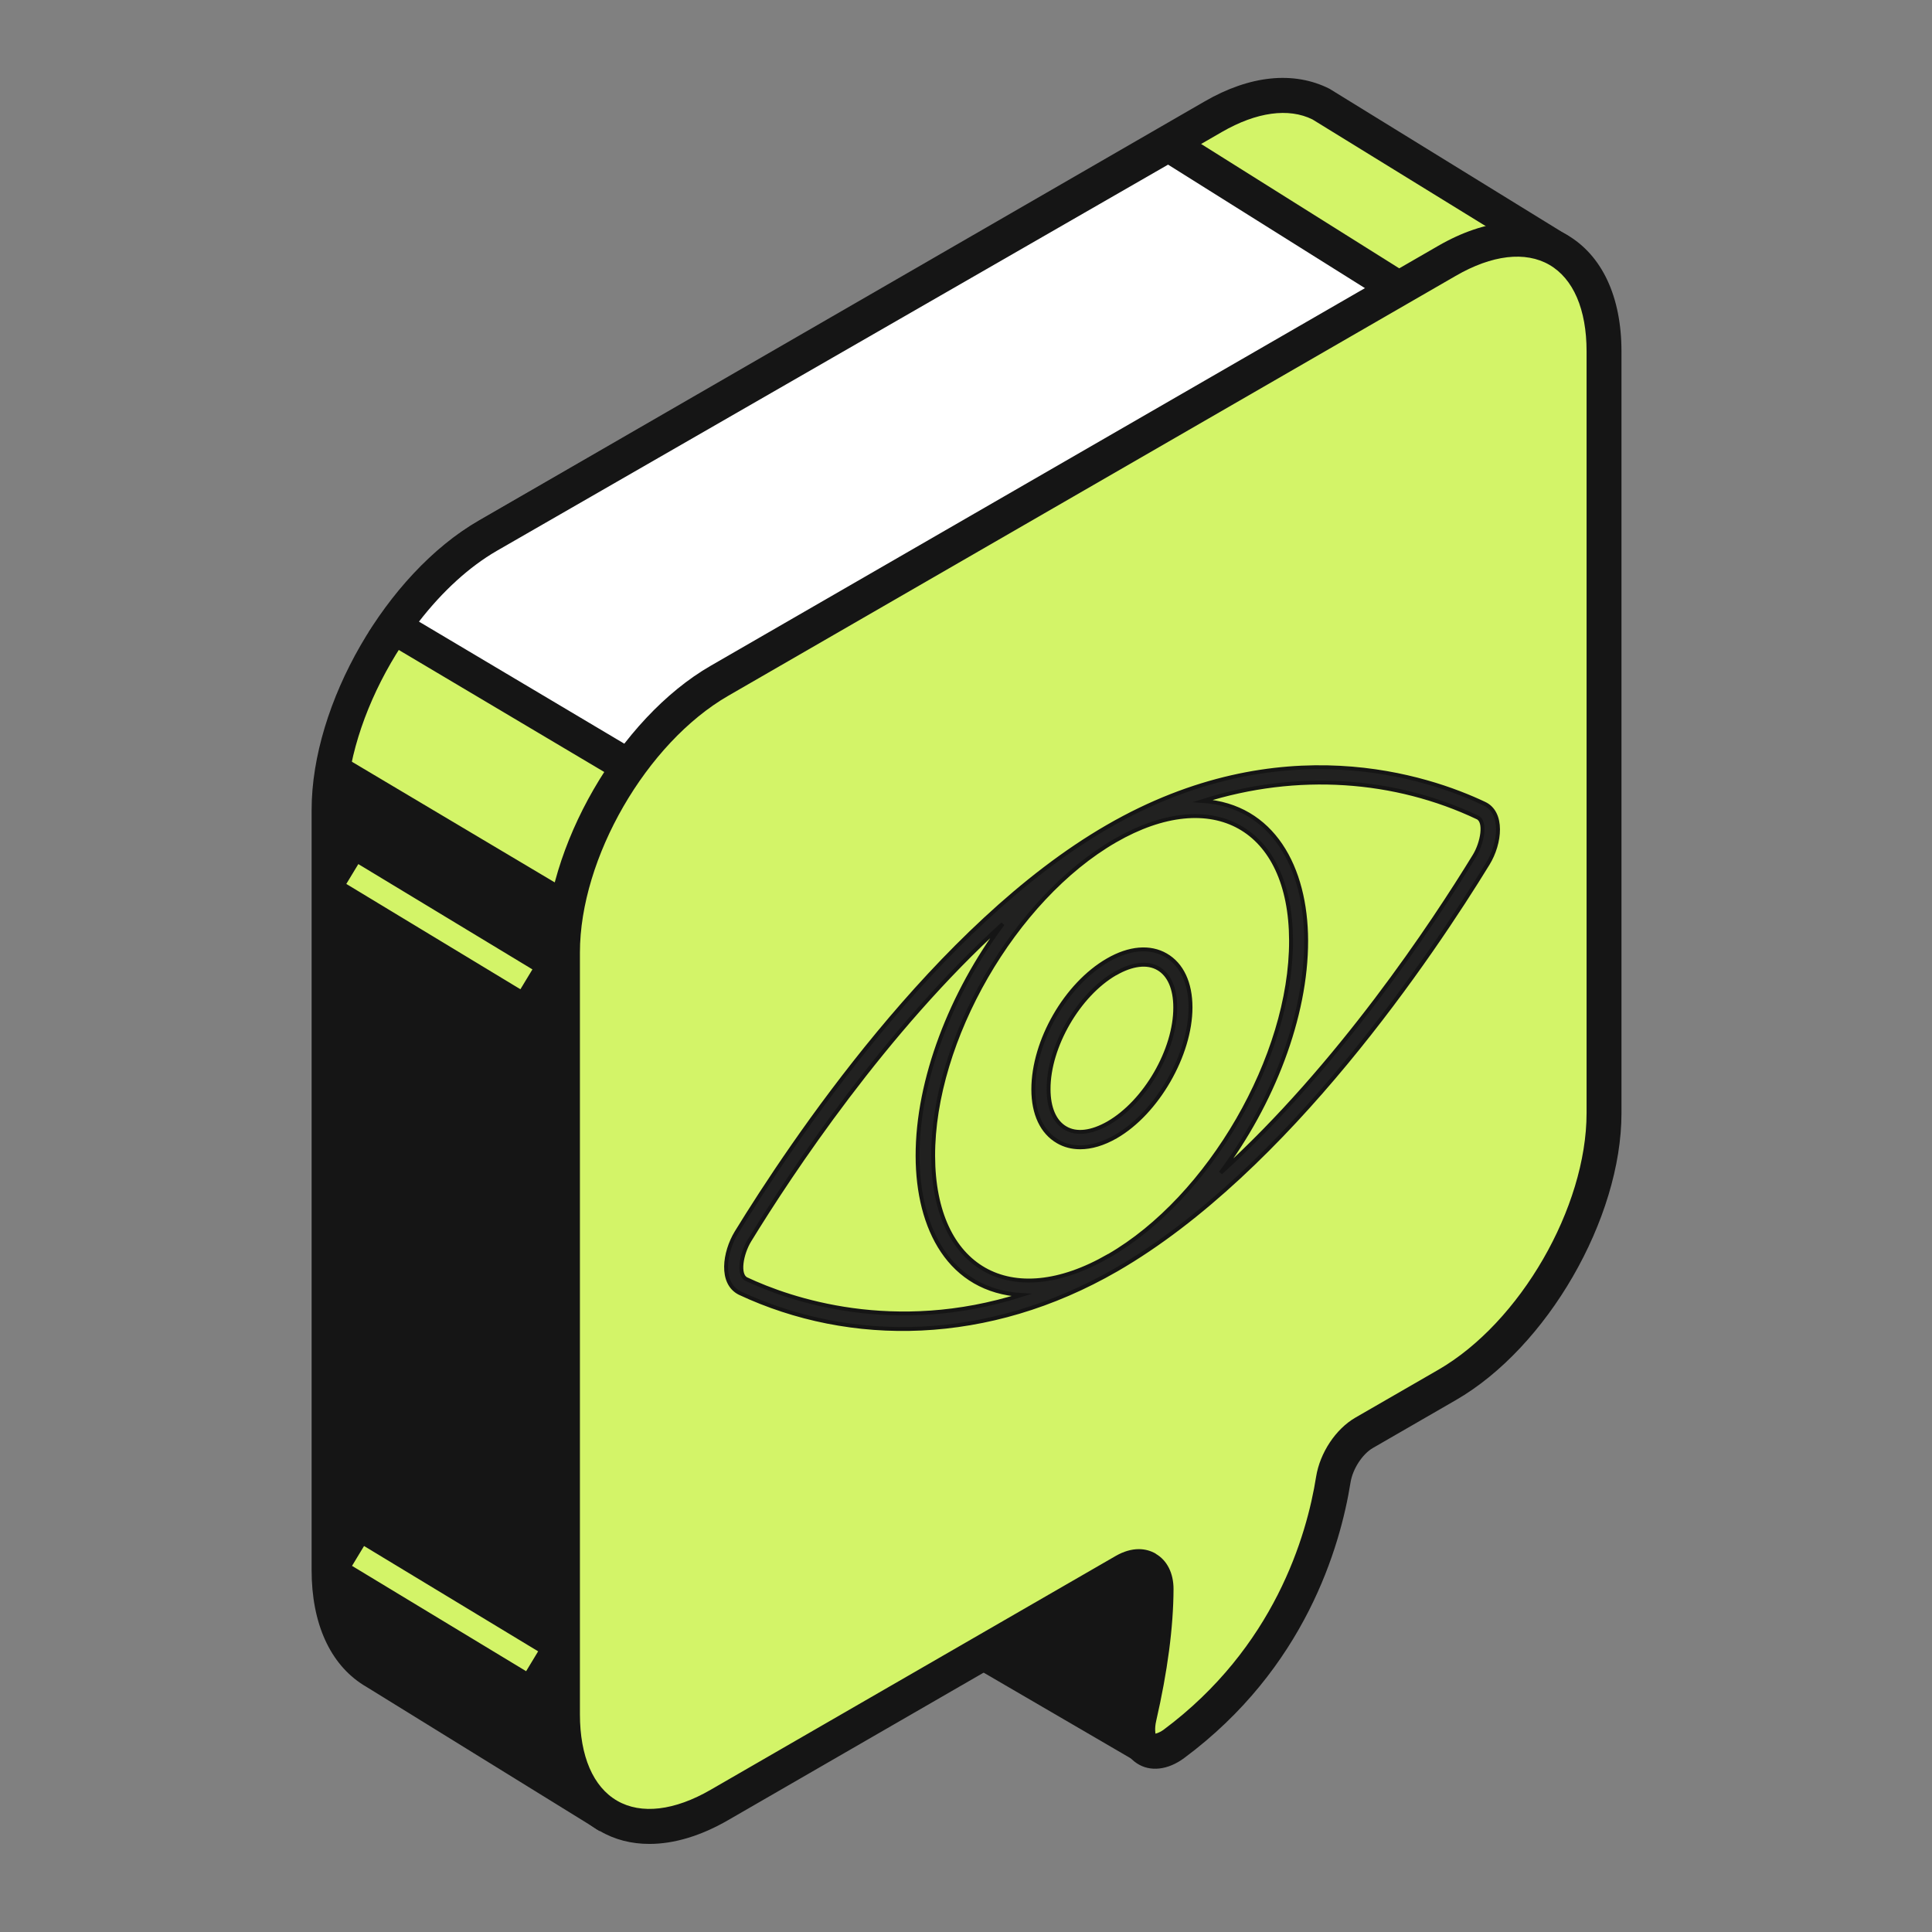<svg width="124" height="124" viewBox="0 0 124 124" fill="none" xmlns="http://www.w3.org/2000/svg">
<rect x="0" y="0" width="124" height="124" fill="#808080" stroke="none"/>
<path d="M31.279 34.387L77.879 7.477C80.539 5.947 82.949 5.747 84.749 6.647L86.579 7.757L99.989 16.027C100.059 16.067 100.099 16.157 100.059 16.227C99.379 17.647 93.059 30.877 92.479 33.317C92.239 34.347 90.259 44.457 87.959 56.237C87.959 56.247 87.959 56.257 87.959 56.267V62.177C87.959 65.487 86.759 69.167 84.829 72.397C84.829 72.417 84.809 72.427 84.809 72.447C82.429 84.737 80.399 95.227 80.339 95.497C80.339 95.507 80.339 95.507 80.339 95.517L73.439 111.817C73.399 111.907 73.289 111.947 73.199 111.897L57.409 102.697C57.339 102.657 57.309 102.577 57.339 102.497L58.509 99.167C58.509 99.167 58.509 99.147 58.509 99.137C58.819 97.547 59.059 95.767 59.149 93.987L39.039 116.367C38.989 116.427 38.899 116.437 38.829 116.397L24.139 107.317C24.059 107.277 23.989 107.227 23.909 107.177C22.179 106.087 21.109 103.877 21.109 100.757V51.967C21.109 45.517 25.679 37.597 31.269 34.367L31.279 34.387Z" fill="#D3F468"/>
<path d="M38.25 117.367L23.6 108.317C23.53 108.277 23.45 108.227 23.32 108.147C21.18 106.797 20 104.187 20 100.777V51.987C20 45.157 24.81 36.827 30.72 33.417L77.32 6.507C80.21 4.837 83.03 4.537 85.33 5.697L100.57 15.087C101.13 15.437 101.34 16.147 101.06 16.727C98.48 22.107 94.01 31.707 93.56 33.587C93.36 34.457 91.85 42.117 89.07 56.377V62.197C89.07 65.557 87.93 69.337 85.87 72.837C83.5 85.047 81.49 95.447 81.42 95.797L74.46 112.267C74.32 112.607 74.03 112.867 73.68 112.987L73.06 113.137L56.84 103.687C56.3 103.377 56.07 102.717 56.28 102.147L57.43 98.887C57.53 98.367 57.62 97.847 57.69 97.327L39.87 117.157C39.62 117.427 39.27 117.567 38.92 117.567C38.69 117.567 38.45 117.507 38.25 117.377V117.367ZM60.28 94.067C60.19 95.757 59.96 97.587 59.62 99.337L58.65 102.137L72.82 110.397L79.26 95.187C79.49 94.007 81.44 83.937 83.7 72.277L83.75 72.017L83.86 71.837C85.75 68.667 86.83 65.157 86.83 62.197V56.287L86.85 56.037C89.68 41.487 91.16 33.977 91.38 33.077C91.92 30.787 96.93 20.177 98.66 16.547L84.24 7.667C82.71 6.907 80.65 7.187 78.43 8.467L31.83 35.377C26.63 38.377 22.23 45.997 22.23 52.007V100.797C22.23 103.397 23.04 105.347 24.58 106.317L23.98 107.257L24.73 106.407L38.74 115.067L60.44 90.917L60.27 94.087L60.28 94.067Z" fill="#151515"/>
<path d="M31.322 34.388L75.002 9.268L96.972 23.048L50.212 47.658L40.382 49.218L25.262 40.238C26.962 37.788 29.052 35.698 31.322 34.398V34.388Z" fill="white"/>
<path d="M23.66 40.577L24.35 39.587C26.22 36.887 28.44 34.757 30.77 33.407L75.03 7.947L99.21 23.127L50.73 48.637L40.16 50.367L23.66 40.567V40.577ZM94.72 22.957L74.97 10.567L31.88 35.357C30.12 36.377 28.41 37.937 26.89 39.897L40.6 48.047L49.84 46.587L94.71 22.967L94.72 22.957Z" fill="#151515"/>
<path d="M36.601 57.237C36.601 57.237 55.471 61.687 56.691 62.147C57.701 62.527 76.191 77.437 82.501 84.417C81.251 90.867 80.391 95.337 80.351 95.507C80.351 95.517 80.351 95.517 80.351 95.527L73.451 111.827C73.411 111.917 73.301 111.957 73.211 111.907L57.421 102.707C57.351 102.667 57.321 102.587 57.351 102.507L58.521 99.177C58.521 99.177 58.521 99.157 58.521 99.147C58.831 97.557 59.071 95.777 59.161 93.997L39.051 116.377C39.001 116.437 38.911 116.447 38.841 116.407L24.151 107.327C24.071 107.287 24.001 107.237 23.921 107.187C22.191 106.097 21.121 103.887 21.121 100.767V51.977C21.121 50.787 21.281 49.537 21.571 48.287L36.601 57.227V57.237Z" fill="#151515"/>
<path d="M22.998 55.459L22.227 56.733L33.401 63.493L34.172 62.218L22.998 55.459Z" fill="#D3F468"/>
<path d="M23.365 99.226L22.594 100.501L33.768 107.261L34.539 105.986L23.365 99.226Z" fill="#D3F468"/>
<path d="M46.172 43.687L92.862 16.736C98.432 13.527 102.942 16.127 102.942 22.556V71.447C102.942 77.876 98.432 85.686 92.862 88.897L87.542 91.966C86.582 92.516 85.762 93.766 85.572 94.966C84.992 98.567 82.901 106.306 75.332 111.936C73.862 113.026 72.682 112.096 73.122 110.196C73.652 107.896 74.182 104.866 74.202 101.986C74.202 100.706 73.291 100.196 72.181 100.836L46.181 115.846C40.611 119.056 36.102 116.456 36.102 110.026V61.136C36.102 54.706 40.611 46.897 46.181 43.687H46.172Z" fill="#D3F468"/>
<path d="M38.49 117.527C36.23 116.217 34.98 113.557 34.98 110.037V61.147C34.98 54.377 39.751 46.107 45.62 42.727L92.311 15.777C95.361 14.017 98.29 13.767 100.56 15.067C102.82 16.377 104.07 19.037 104.07 22.557V71.447C104.07 78.217 99.3 86.487 93.43 89.867L88.111 92.937C87.441 93.327 86.82 94.277 86.68 95.147C86.02 99.277 83.76 107.077 76.001 112.837C74.96 113.607 73.82 113.737 72.971 113.177C72.05 112.577 71.701 111.377 72.031 109.947C72.501 107.897 73.07 104.857 73.08 101.987C73.08 101.817 73.05 101.717 73.061 101.687C73.01 101.687 72.9 101.717 72.74 101.807L46.74 116.817C44.98 117.837 43.251 118.347 41.681 118.347C40.531 118.347 39.45 118.077 38.501 117.517L38.49 117.527ZM74.18 99.727C74.91 100.147 75.32 100.977 75.32 101.987C75.311 104.457 74.93 107.297 74.21 110.437C74.08 110.987 74.18 111.267 74.15 111.267C74.171 111.267 74.371 111.237 74.671 111.027C81.781 105.737 83.871 98.577 84.471 94.777C84.721 93.237 85.73 91.717 86.99 90.987L92.311 87.917C97.561 84.887 101.83 77.497 101.83 71.437V22.547C101.83 19.857 100.98 17.887 99.441 16.997C97.9 16.107 95.76 16.357 93.43 17.707L46.74 44.657C41.49 47.687 37.221 55.077 37.221 61.137V110.027C37.221 112.717 38.071 114.687 39.611 115.577C41.151 116.467 43.291 116.217 45.62 114.867L71.621 99.857C72.111 99.577 72.611 99.427 73.091 99.427C73.481 99.427 73.85 99.527 74.18 99.717V99.727Z" fill="#151515"/>
<path d="M95.062 55.187C91.622 60.797 82.352 74.757 71.412 81.067C60.472 87.387 51.132 84.167 47.682 82.547C46.892 82.157 46.892 80.667 47.682 79.367C51.122 73.757 60.392 59.797 71.332 53.487C82.272 47.167 91.592 50.387 95.042 52.027C95.852 52.407 95.852 53.907 95.062 55.187Z" fill="#D3F468" stroke="#151515" stroke-width="0.25" stroke-miterlimit="10"/>
<path d="M71.322 53.537C77.942 49.717 83.322 52.767 83.352 60.377C83.372 67.967 78.022 77.227 71.402 81.047C64.782 84.867 59.422 81.797 59.402 74.207C59.382 66.607 64.712 57.357 71.322 53.537Z" fill="#D3F468" stroke="#151515" stroke-width="0.25" stroke-miterlimit="10"/>
<path d="M95.262 51.577C91.692 49.887 82.202 46.637 71.092 53.057C60.112 59.397 50.772 73.387 47.262 79.107C46.492 80.377 46.202 82.347 47.472 82.987C54.592 86.317 63.412 86.247 71.662 81.487C82.652 75.137 91.982 61.157 95.492 55.437C96.302 54.117 96.502 52.147 95.262 51.577ZM71.152 80.607C64.872 84.237 59.912 81.417 59.892 74.197C59.872 66.767 65.112 57.687 71.572 53.957C77.812 50.357 82.842 53.087 82.862 60.367C82.882 67.787 77.632 76.867 71.162 80.607H71.152ZM47.902 82.097C47.342 81.817 47.582 80.477 48.102 79.617C50.762 75.277 56.822 66.137 64.362 59.297C61.062 63.727 58.882 69.297 58.892 74.197C58.902 78.857 60.942 82.837 65.562 83.117C57.372 85.717 50.712 83.417 47.902 82.097ZM94.642 54.917C91.982 59.267 85.912 68.427 78.342 75.277C81.662 70.847 83.842 65.267 83.832 60.367C83.822 55.687 81.702 51.717 77.212 51.407C83.272 49.487 89.542 49.957 94.832 52.467C95.392 52.727 95.142 54.097 94.642 54.917Z" fill="#212120" stroke="#151515" stroke-width="0.25" stroke-miterlimit="10"/>
<path d="M71.35 62.057C73.87 60.607 75.92 61.767 75.92 64.657C75.92 67.547 73.89 71.067 71.38 72.517C68.86 73.967 66.82 72.807 66.82 69.917C66.82 67.027 68.84 63.507 71.35 62.057Z" fill="#D3F468" stroke="#151515" stroke-width="0.25" stroke-miterlimit="10"/>
<path d="M69.33 73.637C68.81 73.637 68.33 73.517 67.9 73.267C66.88 72.677 66.32 71.497 66.32 69.917C66.32 66.817 68.41 63.177 71.1 61.627C72.48 60.827 73.81 60.717 74.83 61.307C75.85 61.897 76.41 63.087 76.41 64.657C76.41 67.697 74.27 71.417 71.62 72.947C70.82 73.407 70.04 73.637 69.33 73.637ZM71.59 62.477C69.22 63.847 67.29 67.177 67.3 69.907C67.3 71.117 67.69 72.007 68.39 72.407C69.09 72.817 70.06 72.697 71.13 72.087C73.51 70.717 75.44 67.377 75.43 64.657C75.43 63.447 75.04 62.557 74.34 62.157C73.64 61.747 72.66 61.867 71.6 62.477H71.59Z" fill="#212120" stroke="#151515" stroke-width="0.25" stroke-miterlimit="10"/>
</svg>
